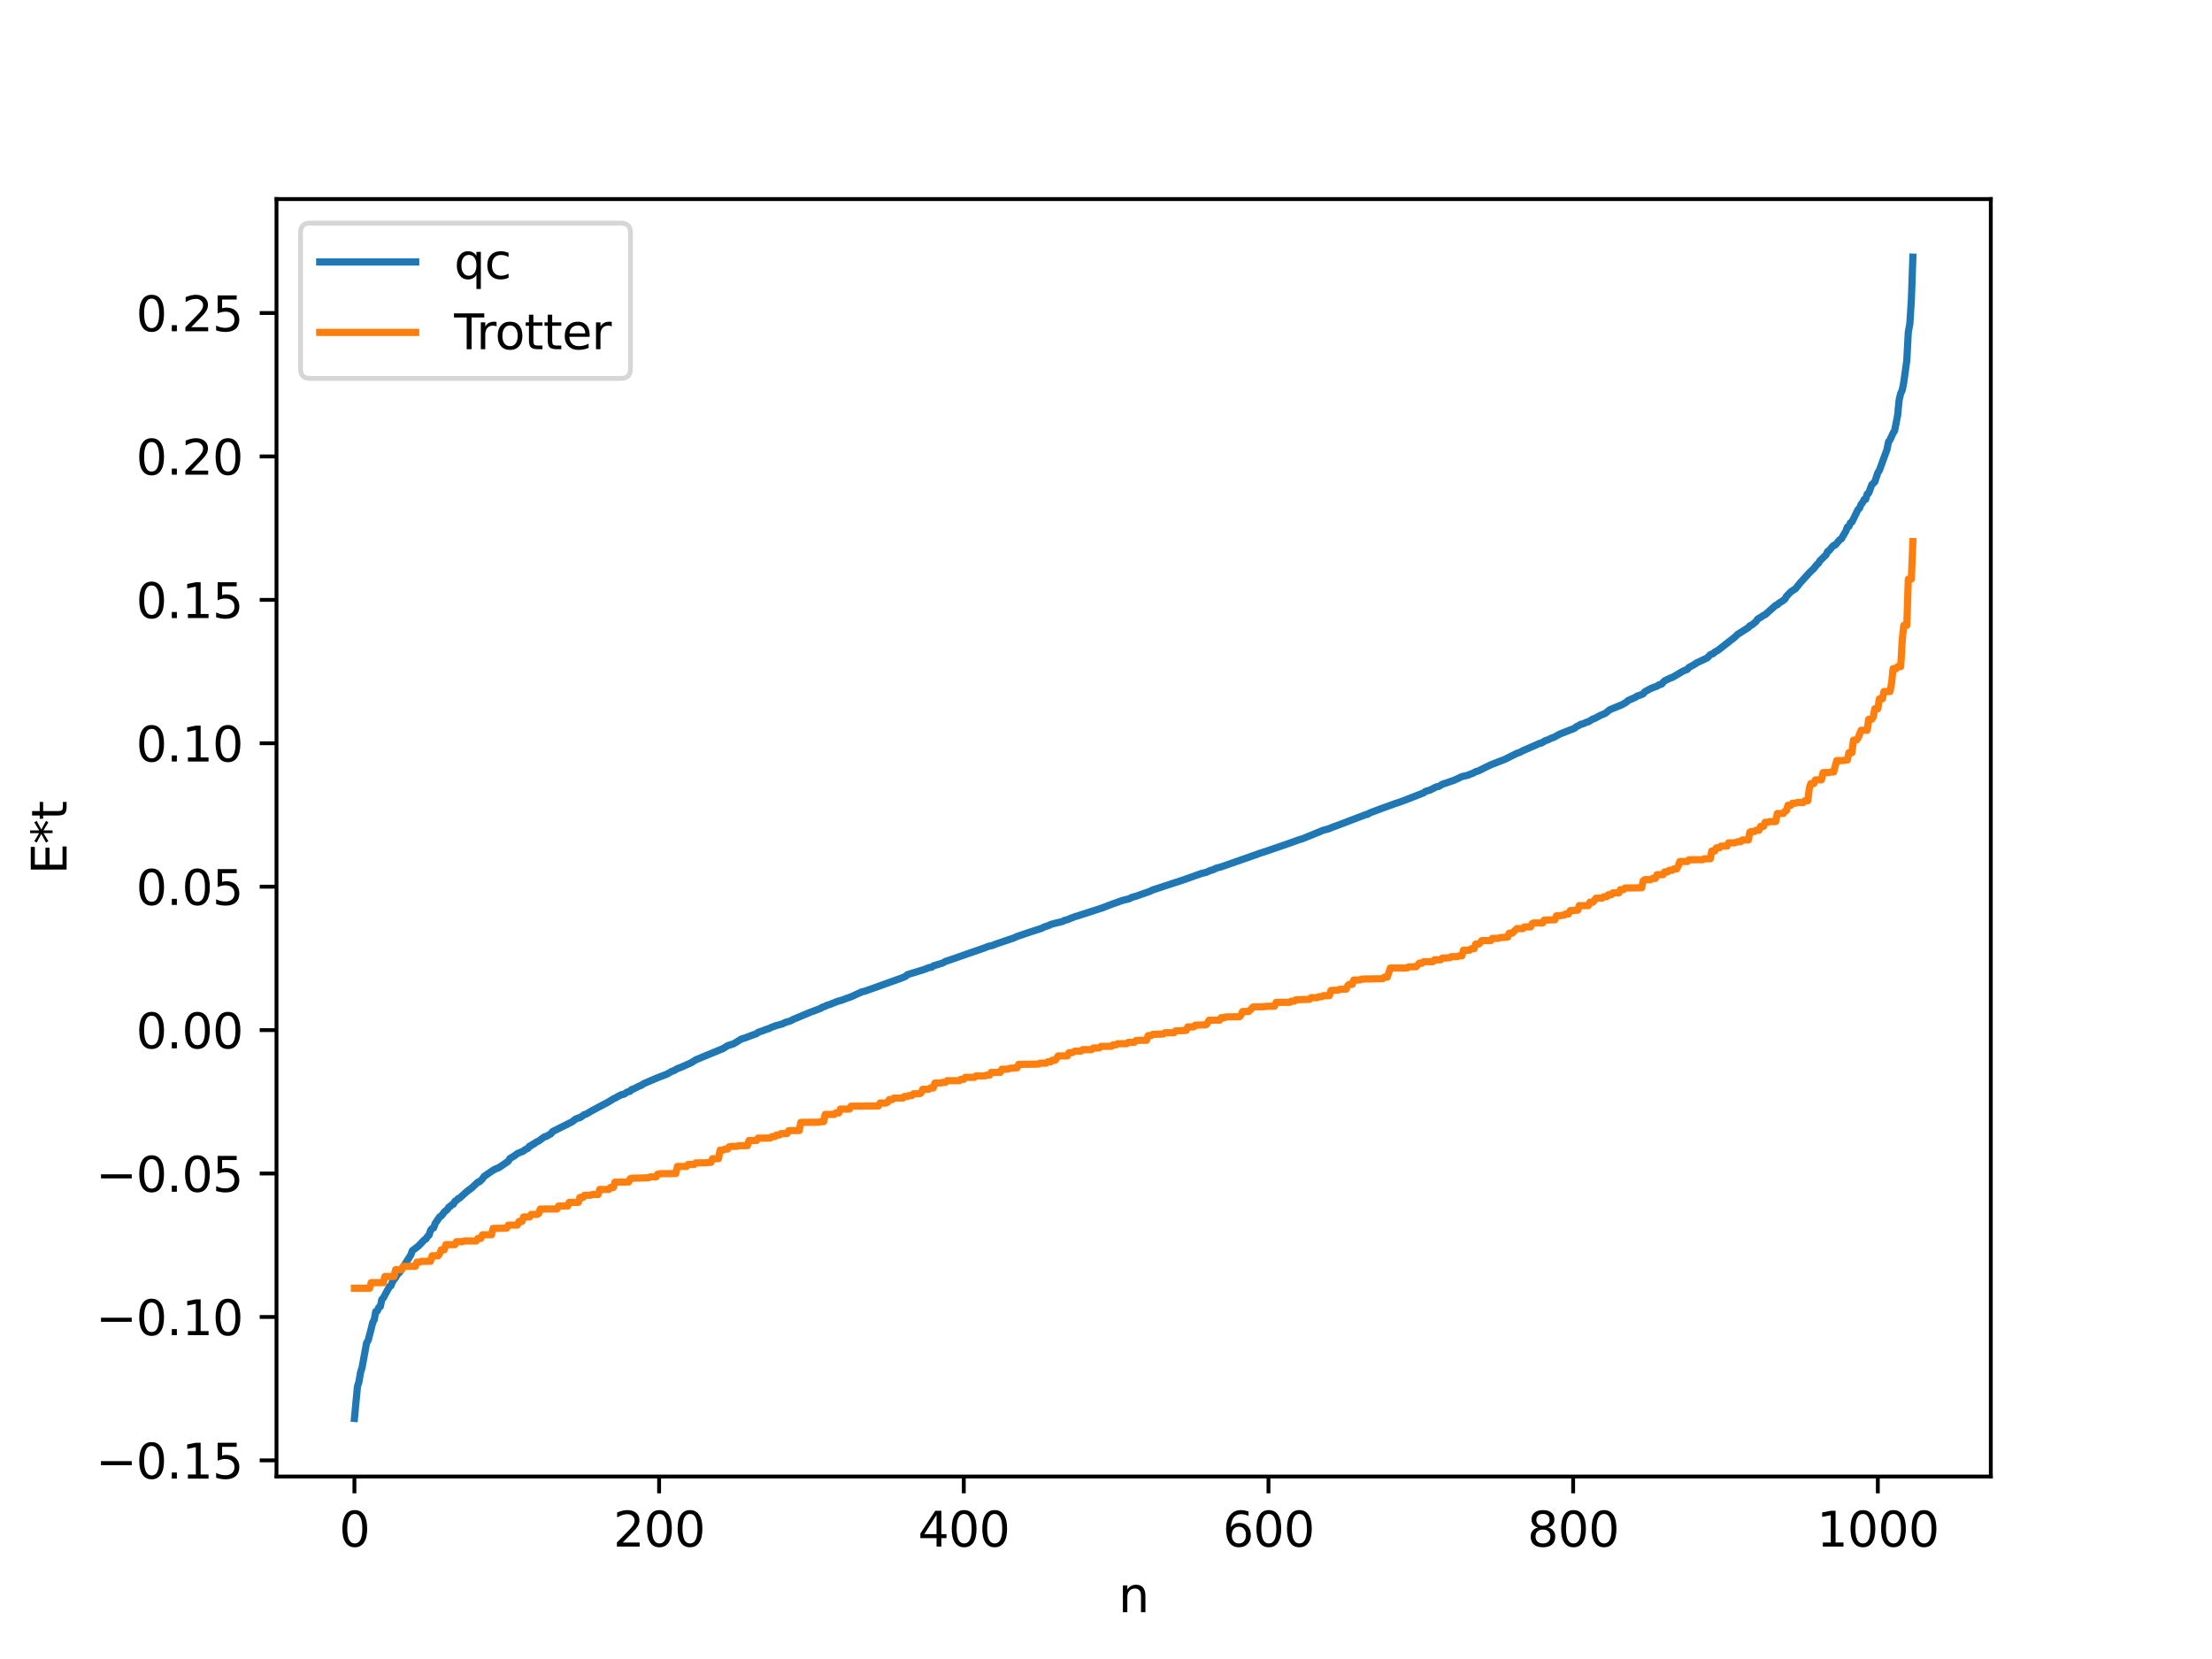 <?xml version="1.0" encoding="utf-8" standalone="no"?>
<!DOCTYPE svg PUBLIC "-//W3C//DTD SVG 1.1//EN"
  "http://www.w3.org/Graphics/SVG/1.1/DTD/svg11.dtd">
<svg xmlns:xlink="http://www.w3.org/1999/xlink" width="460.8pt" height="345.6pt" viewBox="0 0 460.8 345.6" xmlns="http://www.w3.org/2000/svg" version="1.1">
 <defs>
  <style type="text/css">*{stroke-linejoin: round; stroke-linecap: butt}</style>
 </defs>
 <g id="figure_1">
  <g id="patch_1">
   <path d="M 0 345.6 
L 460.8 345.6 
L 460.8 0 
L 0 0 
z
" style="fill: #ffffff"/>
  </g>
  <g id="axes_1">
   <g id="patch_2">
    <path d="M 57.6 307.584 
L 414.72 307.584 
L 414.72 41.472 
L 57.6 41.472 
z
" style="fill: #ffffff"/>
   </g>
   <g id="matplotlib.axis_1">
    <g id="xtick_1">
     <g id="line2d_1">
      <defs>
       <path id="mebd8e5475a" d="M 0 0 
L 0 3.5 
" style="stroke: #000000; stroke-width: 0.8"/>
      </defs>
      <g>
       <use xlink:href="#mebd8e5475a" x="73.833" y="307.584" style="stroke: #000000; stroke-width: 0.8"/>
      </g>
     </g>
     <g id="text_1">
      <!-- 0 -->
      <g transform="translate(70.651 322.182) scale(0.1 -0.1)">
       <defs>
        <path id="DejaVuSans-30" d="M 2034 4250 
Q 1547 4250 1301 3770 
Q 1056 3291 1056 2328 
Q 1056 1369 1301 889 
Q 1547 409 2034 409 
Q 2525 409 2770 889 
Q 3016 1369 3016 2328 
Q 3016 3291 2770 3770 
Q 2525 4250 2034 4250 
z
M 2034 4750 
Q 2819 4750 3233 4129 
Q 3647 3509 3647 2328 
Q 3647 1150 3233 529 
Q 2819 -91 2034 -91 
Q 1250 -91 836 529 
Q 422 1150 422 2328 
Q 422 3509 836 4129 
Q 1250 4750 2034 4750 
z
" transform="scale(0.016)"/>
       </defs>
       <use xlink:href="#DejaVuSans-30"/>
      </g>
     </g>
    </g>
    <g id="xtick_2">
     <g id="line2d_2">
      <g>
       <use xlink:href="#mebd8e5475a" x="137.304" y="307.584" style="stroke: #000000; stroke-width: 0.8"/>
      </g>
     </g>
     <g id="text_2">
      <!-- 200 -->
      <g transform="translate(127.76 322.182) scale(0.1 -0.1)">
       <defs>
        <path id="DejaVuSans-32" d="M 1228 531 
L 3431 531 
L 3431 0 
L 469 0 
L 469 531 
Q 828 903 1448 1529 
Q 2069 2156 2228 2338 
Q 2531 2678 2651 2914 
Q 2772 3150 2772 3378 
Q 2772 3750 2511 3984 
Q 2250 4219 1831 4219 
Q 1534 4219 1204 4116 
Q 875 4013 500 3803 
L 500 4441 
Q 881 4594 1212 4672 
Q 1544 4750 1819 4750 
Q 2544 4750 2975 4387 
Q 3406 4025 3406 3419 
Q 3406 3131 3298 2873 
Q 3191 2616 2906 2266 
Q 2828 2175 2409 1742 
Q 1991 1309 1228 531 
z
" transform="scale(0.016)"/>
       </defs>
       <use xlink:href="#DejaVuSans-32"/>
       <use xlink:href="#DejaVuSans-30" x="63.623"/>
       <use xlink:href="#DejaVuSans-30" x="127.246"/>
      </g>
     </g>
    </g>
    <g id="xtick_3">
     <g id="line2d_3">
      <g>
       <use xlink:href="#mebd8e5475a" x="200.775" y="307.584" style="stroke: #000000; stroke-width: 0.8"/>
      </g>
     </g>
     <g id="text_3">
      <!-- 400 -->
      <g transform="translate(191.231 322.182) scale(0.1 -0.1)">
       <defs>
        <path id="DejaVuSans-34" d="M 2419 4116 
L 825 1625 
L 2419 1625 
L 2419 4116 
z
M 2253 4666 
L 3047 4666 
L 3047 1625 
L 3713 1625 
L 3713 1100 
L 3047 1100 
L 3047 0 
L 2419 0 
L 2419 1100 
L 313 1100 
L 313 1709 
L 2253 4666 
z
" transform="scale(0.016)"/>
       </defs>
       <use xlink:href="#DejaVuSans-34"/>
       <use xlink:href="#DejaVuSans-30" x="63.623"/>
       <use xlink:href="#DejaVuSans-30" x="127.246"/>
      </g>
     </g>
    </g>
    <g id="xtick_4">
     <g id="line2d_4">
      <g>
       <use xlink:href="#mebd8e5475a" x="264.246" y="307.584" style="stroke: #000000; stroke-width: 0.8"/>
      </g>
     </g>
     <g id="text_4">
      <!-- 600 -->
      <g transform="translate(254.702 322.182) scale(0.1 -0.1)">
       <defs>
        <path id="DejaVuSans-36" d="M 2113 2584 
Q 1688 2584 1439 2293 
Q 1191 2003 1191 1497 
Q 1191 994 1439 701 
Q 1688 409 2113 409 
Q 2538 409 2786 701 
Q 3034 994 3034 1497 
Q 3034 2003 2786 2293 
Q 2538 2584 2113 2584 
z
M 3366 4563 
L 3366 3988 
Q 3128 4100 2886 4159 
Q 2644 4219 2406 4219 
Q 1781 4219 1451 3797 
Q 1122 3375 1075 2522 
Q 1259 2794 1537 2939 
Q 1816 3084 2150 3084 
Q 2853 3084 3261 2657 
Q 3669 2231 3669 1497 
Q 3669 778 3244 343 
Q 2819 -91 2113 -91 
Q 1303 -91 875 529 
Q 447 1150 447 2328 
Q 447 3434 972 4092 
Q 1497 4750 2381 4750 
Q 2619 4750 2861 4703 
Q 3103 4656 3366 4563 
z
" transform="scale(0.016)"/>
       </defs>
       <use xlink:href="#DejaVuSans-36"/>
       <use xlink:href="#DejaVuSans-30" x="63.623"/>
       <use xlink:href="#DejaVuSans-30" x="127.246"/>
      </g>
     </g>
    </g>
    <g id="xtick_5">
     <g id="line2d_5">
      <g>
       <use xlink:href="#mebd8e5475a" x="327.717" y="307.584" style="stroke: #000000; stroke-width: 0.8"/>
      </g>
     </g>
     <g id="text_5">
      <!-- 800 -->
      <g transform="translate(318.173 322.182) scale(0.1 -0.1)">
       <defs>
        <path id="DejaVuSans-38" d="M 2034 2216 
Q 1584 2216 1326 1975 
Q 1069 1734 1069 1313 
Q 1069 891 1326 650 
Q 1584 409 2034 409 
Q 2484 409 2743 651 
Q 3003 894 3003 1313 
Q 3003 1734 2745 1975 
Q 2488 2216 2034 2216 
z
M 1403 2484 
Q 997 2584 770 2862 
Q 544 3141 544 3541 
Q 544 4100 942 4425 
Q 1341 4750 2034 4750 
Q 2731 4750 3128 4425 
Q 3525 4100 3525 3541 
Q 3525 3141 3298 2862 
Q 3072 2584 2669 2484 
Q 3125 2378 3379 2068 
Q 3634 1759 3634 1313 
Q 3634 634 3220 271 
Q 2806 -91 2034 -91 
Q 1263 -91 848 271 
Q 434 634 434 1313 
Q 434 1759 690 2068 
Q 947 2378 1403 2484 
z
M 1172 3481 
Q 1172 3119 1398 2916 
Q 1625 2713 2034 2713 
Q 2441 2713 2670 2916 
Q 2900 3119 2900 3481 
Q 2900 3844 2670 4047 
Q 2441 4250 2034 4250 
Q 1625 4250 1398 4047 
Q 1172 3844 1172 3481 
z
" transform="scale(0.016)"/>
       </defs>
       <use xlink:href="#DejaVuSans-38"/>
       <use xlink:href="#DejaVuSans-30" x="63.623"/>
       <use xlink:href="#DejaVuSans-30" x="127.246"/>
      </g>
     </g>
    </g>
    <g id="xtick_6">
     <g id="line2d_6">
      <g>
       <use xlink:href="#mebd8e5475a" x="391.188" y="307.584" style="stroke: #000000; stroke-width: 0.8"/>
      </g>
     </g>
     <g id="text_6">
      <!-- 1000 -->
      <g transform="translate(378.463 322.182) scale(0.1 -0.1)">
       <defs>
        <path id="DejaVuSans-31" d="M 794 531 
L 1825 531 
L 1825 4091 
L 703 3866 
L 703 4441 
L 1819 4666 
L 2450 4666 
L 2450 531 
L 3481 531 
L 3481 0 
L 794 0 
L 794 531 
z
" transform="scale(0.016)"/>
       </defs>
       <use xlink:href="#DejaVuSans-31"/>
       <use xlink:href="#DejaVuSans-30" x="63.623"/>
       <use xlink:href="#DejaVuSans-30" x="127.246"/>
       <use xlink:href="#DejaVuSans-30" x="190.869"/>
      </g>
     </g>
    </g>
    <g id="text_7">
     <!-- n -->
     <g transform="translate(232.991 335.861) scale(0.1 -0.1)">
      <defs>
       <path id="DejaVuSans-6e" d="M 3513 2113 
L 3513 0 
L 2938 0 
L 2938 2094 
Q 2938 2591 2744 2837 
Q 2550 3084 2163 3084 
Q 1697 3084 1428 2787 
Q 1159 2491 1159 1978 
L 1159 0 
L 581 0 
L 581 3500 
L 1159 3500 
L 1159 2956 
Q 1366 3272 1645 3428 
Q 1925 3584 2291 3584 
Q 2894 3584 3203 3211 
Q 3513 2838 3513 2113 
z
" transform="scale(0.016)"/>
      </defs>
      <use xlink:href="#DejaVuSans-6e"/>
     </g>
    </g>
   </g>
   <g id="matplotlib.axis_2">
    <g id="ytick_1">
     <g id="line2d_7">
      <defs>
       <path id="mf7b036c52b" d="M 0 0 
L -3.5 0 
" style="stroke: #000000; stroke-width: 0.8"/>
      </defs>
      <g>
       <use xlink:href="#mf7b036c52b" x="57.6" y="304.219" style="stroke: #000000; stroke-width: 0.8"/>
      </g>
     </g>
     <g id="text_8">
      <!-- −0.15 -->
      <g transform="translate(19.955 308.018) scale(0.1 -0.1)">
       <defs>
        <path id="DejaVuSans-2212" d="M 678 2272 
L 4684 2272 
L 4684 1741 
L 678 1741 
L 678 2272 
z
" transform="scale(0.016)"/>
        <path id="DejaVuSans-2e" d="M 684 794 
L 1344 794 
L 1344 0 
L 684 0 
L 684 794 
z
" transform="scale(0.016)"/>
        <path id="DejaVuSans-35" d="M 691 4666 
L 3169 4666 
L 3169 4134 
L 1269 4134 
L 1269 2991 
Q 1406 3038 1543 3061 
Q 1681 3084 1819 3084 
Q 2600 3084 3056 2656 
Q 3513 2228 3513 1497 
Q 3513 744 3044 326 
Q 2575 -91 1722 -91 
Q 1428 -91 1123 -41 
Q 819 9 494 109 
L 494 744 
Q 775 591 1075 516 
Q 1375 441 1709 441 
Q 2250 441 2565 725 
Q 2881 1009 2881 1497 
Q 2881 1984 2565 2268 
Q 2250 2553 1709 2553 
Q 1456 2553 1204 2497 
Q 953 2441 691 2322 
L 691 4666 
z
" transform="scale(0.016)"/>
       </defs>
       <use xlink:href="#DejaVuSans-2212"/>
       <use xlink:href="#DejaVuSans-30" x="83.789"/>
       <use xlink:href="#DejaVuSans-2e" x="147.412"/>
       <use xlink:href="#DejaVuSans-31" x="179.199"/>
       <use xlink:href="#DejaVuSans-35" x="242.822"/>
      </g>
     </g>
    </g>
    <g id="ytick_2">
     <g id="line2d_8">
      <g>
       <use xlink:href="#mf7b036c52b" x="57.6" y="274.343" style="stroke: #000000; stroke-width: 0.8"/>
      </g>
     </g>
     <g id="text_9">
      <!-- −0.10 -->
      <g transform="translate(19.955 278.142) scale(0.1 -0.1)">
       <use xlink:href="#DejaVuSans-2212"/>
       <use xlink:href="#DejaVuSans-30" x="83.789"/>
       <use xlink:href="#DejaVuSans-2e" x="147.412"/>
       <use xlink:href="#DejaVuSans-31" x="179.199"/>
       <use xlink:href="#DejaVuSans-30" x="242.822"/>
      </g>
     </g>
    </g>
    <g id="ytick_3">
     <g id="line2d_9">
      <g>
       <use xlink:href="#mf7b036c52b" x="57.6" y="244.466" style="stroke: #000000; stroke-width: 0.8"/>
      </g>
     </g>
     <g id="text_10">
      <!-- −0.05 -->
      <g transform="translate(19.955 248.265) scale(0.1 -0.1)">
       <use xlink:href="#DejaVuSans-2212"/>
       <use xlink:href="#DejaVuSans-30" x="83.789"/>
       <use xlink:href="#DejaVuSans-2e" x="147.412"/>
       <use xlink:href="#DejaVuSans-30" x="179.199"/>
       <use xlink:href="#DejaVuSans-35" x="242.822"/>
      </g>
     </g>
    </g>
    <g id="ytick_4">
     <g id="line2d_10">
      <g>
       <use xlink:href="#mf7b036c52b" x="57.6" y="214.59" style="stroke: #000000; stroke-width: 0.8"/>
      </g>
     </g>
     <g id="text_11">
      <!-- 0.00 -->
      <g transform="translate(28.334 218.389) scale(0.1 -0.1)">
       <use xlink:href="#DejaVuSans-30"/>
       <use xlink:href="#DejaVuSans-2e" x="63.623"/>
       <use xlink:href="#DejaVuSans-30" x="95.41"/>
       <use xlink:href="#DejaVuSans-30" x="159.033"/>
      </g>
     </g>
    </g>
    <g id="ytick_5">
     <g id="line2d_11">
      <g>
       <use xlink:href="#mf7b036c52b" x="57.6" y="184.714" style="stroke: #000000; stroke-width: 0.8"/>
      </g>
     </g>
     <g id="text_12">
      <!-- 0.05 -->
      <g transform="translate(28.334 188.513) scale(0.1 -0.1)">
       <use xlink:href="#DejaVuSans-30"/>
       <use xlink:href="#DejaVuSans-2e" x="63.623"/>
       <use xlink:href="#DejaVuSans-30" x="95.41"/>
       <use xlink:href="#DejaVuSans-35" x="159.033"/>
      </g>
     </g>
    </g>
    <g id="ytick_6">
     <g id="line2d_12">
      <g>
       <use xlink:href="#mf7b036c52b" x="57.6" y="154.838" style="stroke: #000000; stroke-width: 0.8"/>
      </g>
     </g>
     <g id="text_13">
      <!-- 0.10 -->
      <g transform="translate(28.334 158.637) scale(0.1 -0.1)">
       <use xlink:href="#DejaVuSans-30"/>
       <use xlink:href="#DejaVuSans-2e" x="63.623"/>
       <use xlink:href="#DejaVuSans-31" x="95.41"/>
       <use xlink:href="#DejaVuSans-30" x="159.033"/>
      </g>
     </g>
    </g>
    <g id="ytick_7">
     <g id="line2d_13">
      <g>
       <use xlink:href="#mf7b036c52b" x="57.6" y="124.961" style="stroke: #000000; stroke-width: 0.8"/>
      </g>
     </g>
     <g id="text_14">
      <!-- 0.15 -->
      <g transform="translate(28.334 128.76) scale(0.1 -0.1)">
       <use xlink:href="#DejaVuSans-30"/>
       <use xlink:href="#DejaVuSans-2e" x="63.623"/>
       <use xlink:href="#DejaVuSans-31" x="95.41"/>
       <use xlink:href="#DejaVuSans-35" x="159.033"/>
      </g>
     </g>
    </g>
    <g id="ytick_8">
     <g id="line2d_14">
      <g>
       <use xlink:href="#mf7b036c52b" x="57.6" y="95.085" style="stroke: #000000; stroke-width: 0.8"/>
      </g>
     </g>
     <g id="text_15">
      <!-- 0.20 -->
      <g transform="translate(28.334 98.884) scale(0.1 -0.1)">
       <use xlink:href="#DejaVuSans-30"/>
       <use xlink:href="#DejaVuSans-2e" x="63.623"/>
       <use xlink:href="#DejaVuSans-32" x="95.41"/>
       <use xlink:href="#DejaVuSans-30" x="159.033"/>
      </g>
     </g>
    </g>
    <g id="ytick_9">
     <g id="line2d_15">
      <g>
       <use xlink:href="#mf7b036c52b" x="57.6" y="65.209" style="stroke: #000000; stroke-width: 0.8"/>
      </g>
     </g>
     <g id="text_16">
      <!-- 0.25 -->
      <g transform="translate(28.334 69.008) scale(0.1 -0.1)">
       <use xlink:href="#DejaVuSans-30"/>
       <use xlink:href="#DejaVuSans-2e" x="63.623"/>
       <use xlink:href="#DejaVuSans-32" x="95.41"/>
       <use xlink:href="#DejaVuSans-35" x="159.033"/>
      </g>
     </g>
    </g>
    <g id="text_17">
     <!-- E*t -->
     <g transform="translate(13.875 182.148) rotate(-90) scale(0.1 -0.1)">
      <defs>
       <path id="DejaVuSans-45" d="M 628 4666 
L 3578 4666 
L 3578 4134 
L 1259 4134 
L 1259 2753 
L 3481 2753 
L 3481 2222 
L 1259 2222 
L 1259 531 
L 3634 531 
L 3634 0 
L 628 0 
L 628 4666 
z
" transform="scale(0.016)"/>
       <path id="DejaVuSans-2a" d="M 3009 3897 
L 1888 3291 
L 3009 2681 
L 2828 2375 
L 1778 3009 
L 1778 1831 
L 1422 1831 
L 1422 3009 
L 372 2375 
L 191 2681 
L 1313 3291 
L 191 3897 
L 372 4206 
L 1422 3572 
L 1422 4750 
L 1778 4750 
L 1778 3572 
L 2828 4206 
L 3009 3897 
z
" transform="scale(0.016)"/>
       <path id="DejaVuSans-74" d="M 1172 4494 
L 1172 3500 
L 2356 3500 
L 2356 3053 
L 1172 3053 
L 1172 1153 
Q 1172 725 1289 603 
Q 1406 481 1766 481 
L 2356 481 
L 2356 0 
L 1766 0 
Q 1100 0 847 248 
Q 594 497 594 1153 
L 594 3053 
L 172 3053 
L 172 3500 
L 594 3500 
L 594 4494 
L 1172 4494 
z
" transform="scale(0.016)"/>
      </defs>
      <use xlink:href="#DejaVuSans-45"/>
      <use xlink:href="#DejaVuSans-2a" x="63.184"/>
      <use xlink:href="#DejaVuSans-74" x="113.184"/>
     </g>
    </g>
   </g>
   <g id="line2d_16">
    <path d="M 73.833 295.488 
L 74.467 288.838 
L 74.785 287.823 
L 75.102 285.925 
L 75.42 284.901 
L 76.372 279.74 
L 76.689 279.232 
L 77.324 276.822 
L 77.641 275.506 
L 77.958 274.922 
L 78.276 273.211 
L 78.593 273.116 
L 78.91 272.365 
L 79.228 272.179 
L 79.545 270.699 
L 79.862 270.375 
L 80.815 268.598 
L 81.132 268.02 
L 81.449 267.851 
L 81.767 266.972 
L 82.401 266.16 
L 82.719 265.559 
L 83.353 264.928 
L 85.575 261.443 
L 85.892 260.546 
L 87.162 259.583 
L 88.431 258.249 
L 88.748 258.09 
L 89.066 257.554 
L 89.383 257.298 
L 89.7 256.286 
L 90.018 255.92 
L 90.335 255.796 
L 90.653 254.869 
L 91.605 253.476 
L 91.922 253.309 
L 92.557 252.481 
L 93.191 251.955 
L 93.509 251.447 
L 93.826 251.288 
L 94.143 250.949 
L 94.461 250.85 
L 94.778 250.242 
L 95.096 250.072 
L 95.413 249.722 
L 95.73 249.595 
L 97.317 248.166 
L 98.269 247.467 
L 99.539 246.274 
L 99.856 246.188 
L 100.491 245.601 
L 100.808 245.101 
L 102.395 244.006 
L 103.029 243.6 
L 103.981 243.207 
L 105.886 241.899 
L 106.203 241.357 
L 107.155 240.776 
L 107.79 240.305 
L 109.059 239.775 
L 109.377 239.499 
L 110.011 239.194 
L 110.329 238.745 
L 110.646 238.675 
L 110.963 238.371 
L 111.281 238.29 
L 111.598 237.989 
L 112.233 237.685 
L 113.185 236.978 
L 113.502 236.783 
L 113.82 236.734 
L 114.454 236.345 
L 114.772 236.184 
L 115.089 235.743 
L 119.215 233.672 
L 119.849 233.16 
L 120.484 232.883 
L 120.801 232.837 
L 121.753 232.176 
L 122.071 232.111 
L 123.34 231.361 
L 126.831 229.504 
L 127.783 228.909 
L 128.418 228.624 
L 128.735 228.376 
L 129.053 228.284 
L 129.37 228.063 
L 130.005 227.938 
L 130.639 227.505 
L 131.274 227.323 
L 131.591 226.949 
L 131.909 226.889 
L 133.178 226.239 
L 133.496 226.145 
L 134.13 225.73 
L 136.986 224.507 
L 137.621 224.266 
L 138.891 223.785 
L 139.843 223.236 
L 140.477 222.988 
L 141.112 222.612 
L 141.747 222.382 
L 143.968 221.401 
L 144.92 220.796 
L 146.507 220.129 
L 150.633 218.429 
L 151.585 217.83 
L 152.854 217.429 
L 154.441 216.446 
L 155.076 216.266 
L 156.662 215.663 
L 157.615 215.319 
L 157.932 215.049 
L 158.884 214.734 
L 159.836 214.368 
L 160.153 214.29 
L 160.788 213.973 
L 161.74 213.63 
L 163.01 213.296 
L 163.644 212.965 
L 164.596 212.71 
L 165.231 212.363 
L 168.722 210.902 
L 170.943 210.07 
L 171.261 209.833 
L 171.896 209.637 
L 172.213 209.43 
L 172.848 209.256 
L 174.434 208.615 
L 175.386 208.35 
L 176.339 207.984 
L 177.291 207.652 
L 179.512 206.632 
L 180.147 206.484 
L 181.734 205.923 
L 187.763 203.761 
L 188.398 203.507 
L 188.715 203.35 
L 189.033 203.032 
L 192.524 201.968 
L 193.476 201.582 
L 194.11 201.483 
L 194.428 201.207 
L 196.332 200.63 
L 196.967 200.277 
L 197.601 200.071 
L 205.218 197.417 
L 205.853 197.156 
L 206.805 196.932 
L 207.439 196.669 
L 211.248 195.377 
L 211.882 195.073 
L 212.834 194.756 
L 214.421 194.218 
L 216.96 193.398 
L 217.595 193.079 
L 218.547 192.768 
L 218.864 192.585 
L 219.816 192.33 
L 220.451 192.179 
L 221.403 191.946 
L 221.72 191.728 
L 222.355 191.593 
L 222.99 191.314 
L 223.942 190.959 
L 224.577 190.769 
L 229.654 189.12 
L 231.558 188.387 
L 233.78 187.594 
L 235.367 187.189 
L 235.684 186.974 
L 236.636 186.704 
L 238.54 186.035 
L 239.492 185.704 
L 240.127 185.392 
L 246.474 183.312 
L 250.282 181.963 
L 251.234 181.738 
L 252.186 181.314 
L 252.504 181.265 
L 253.456 180.825 
L 254.408 180.578 
L 261.072 178.247 
L 261.707 178.03 
L 262.342 177.789 
L 264.246 177.166 
L 265.515 176.723 
L 269.006 175.519 
L 270.593 174.937 
L 271.228 174.765 
L 275.671 172.956 
L 276.623 172.705 
L 277.892 172.209 
L 279.162 171.742 
L 284.557 169.685 
L 284.874 169.654 
L 285.191 169.422 
L 285.826 169.163 
L 287.73 168.449 
L 290.586 167.418 
L 292.173 166.882 
L 296.616 165.146 
L 296.934 164.868 
L 297.886 164.592 
L 299.155 163.947 
L 299.79 163.8 
L 300.424 163.388 
L 302.329 162.745 
L 302.963 162.521 
L 304.55 161.78 
L 305.82 161.484 
L 306.454 161.201 
L 306.772 161.115 
L 307.406 160.761 
L 308.041 160.571 
L 309.31 159.922 
L 310.58 159.313 
L 312.167 158.692 
L 313.436 158.208 
L 315.975 156.941 
L 316.61 156.731 
L 317.244 156.384 
L 319.466 155.417 
L 320.735 154.846 
L 321.053 154.814 
L 322.005 154.239 
L 322.322 154.188 
L 323.274 153.72 
L 323.591 153.655 
L 324.861 152.95 
L 328.034 151.697 
L 328.352 151.394 
L 328.986 151.093 
L 329.304 150.876 
L 329.621 150.846 
L 330.573 150.423 
L 330.891 150.36 
L 331.843 149.763 
L 332.16 149.691 
L 333.429 149.008 
L 334.381 148.629 
L 335.334 147.853 
L 337.872 146.814 
L 338.824 146.265 
L 339.142 145.947 
L 340.729 145.245 
L 341.046 144.996 
L 341.681 144.809 
L 342.315 144.524 
L 342.633 144.112 
L 343.902 143.426 
L 344.854 143.057 
L 345.172 142.963 
L 345.489 142.702 
L 346.124 142.518 
L 346.758 141.831 
L 348.028 141.218 
L 348.345 141.142 
L 350.567 139.827 
L 351.519 139.427 
L 351.836 139.037 
L 352.788 138.531 
L 353.423 138.103 
L 355.644 137.059 
L 356.279 136.383 
L 356.914 136.148 
L 357.231 135.826 
L 357.866 135.487 
L 361.357 132.758 
L 361.991 132.146 
L 364.213 130.741 
L 364.53 130.36 
L 364.848 130.251 
L 365.8 129.496 
L 366.117 128.995 
L 366.752 128.607 
L 367.386 128.181 
L 367.704 128.06 
L 369.925 126.083 
L 370.243 125.996 
L 370.56 125.675 
L 371.512 125.069 
L 371.829 124.803 
L 372.147 124.223 
L 373.099 123.243 
L 374.051 122.633 
L 375.003 121.427 
L 376.907 119.332 
L 377.859 118.42 
L 378.494 117.598 
L 378.811 117.353 
L 379.129 116.801 
L 380.398 115.587 
L 380.715 114.898 
L 381.033 114.706 
L 381.667 113.941 
L 381.985 113.623 
L 382.302 113.544 
L 383.254 112.433 
L 383.572 112.266 
L 384.524 110.646 
L 384.841 109.786 
L 385.158 109.677 
L 385.476 108.913 
L 385.793 108.742 
L 387.062 106.147 
L 387.38 105.855 
L 387.697 105.068 
L 388.015 104.692 
L 388.332 104.062 
L 388.649 104.025 
L 388.967 102.917 
L 389.284 102.719 
L 389.919 100.991 
L 390.553 100.372 
L 391.188 98.473 
L 391.505 97.981 
L 393.092 93.648 
L 393.41 92.047 
L 393.727 91.622 
L 394.362 90.216 
L 394.679 89.744 
L 395.314 86.491 
L 395.631 83.269 
L 395.948 81.96 
L 396.266 81.29 
L 396.583 79.681 
L 397.218 75.106 
L 397.535 69.171 
L 397.853 67.455 
L 398.17 62.547 
L 398.487 53.568 
L 398.487 53.568 
" clip-path="url(#p43f387f516)" style="fill: none; stroke: #1f77b4; stroke-width: 1.5; stroke-linecap: square"/>
   </g>
   <g id="line2d_17">
    <path d="M 73.833 268.367 
L 77.006 268.367 
L 77.324 267.197 
L 79.862 267.197 
L 80.18 265.921 
L 82.084 265.921 
L 82.401 264.51 
L 83.671 264.51 
L 83.988 263.803 
L 86.527 263.803 
L 86.844 262.926 
L 87.479 262.926 
L 87.796 262.751 
L 89.7 262.751 
L 90.018 261.603 
L 91.287 261.603 
L 91.605 261.106 
L 91.922 260.34 
L 92.557 260.34 
L 92.874 259.288 
L 94.778 259.288 
L 95.096 258.661 
L 96.365 258.661 
L 96.682 258.515 
L 99.221 258.515 
L 99.539 257.991 
L 100.173 257.991 
L 100.491 257.23 
L 102.395 257.23 
L 102.712 255.903 
L 105.568 255.84 
L 105.886 255.206 
L 107.79 255.206 
L 108.107 254.454 
L 108.742 254.454 
L 109.059 253.515 
L 110.329 253.515 
L 110.646 252.981 
L 111.915 252.981 
L 112.233 252.802 
L 112.55 251.864 
L 116.041 251.852 
L 116.358 251.234 
L 118.262 251.234 
L 118.58 250.475 
L 120.484 250.475 
L 120.801 249.452 
L 121.436 249.452 
L 121.753 248.993 
L 123.023 248.993 
L 123.34 248.832 
L 124.61 248.832 
L 124.927 247.784 
L 126.831 247.784 
L 127.148 247.377 
L 127.783 247.377 
L 128.1 246.265 
L 130.957 246.24 
L 131.274 245.566 
L 131.591 245.446 
L 135.082 245.36 
L 135.4 245.172 
L 136.669 245.172 
L 136.986 244.604 
L 137.621 244.504 
L 140.795 244.466 
L 141.112 242.991 
L 143.016 242.991 
L 143.334 242.584 
L 144.603 242.584 
L 144.92 242.262 
L 147.142 242.224 
L 147.777 242.149 
L 148.094 242.149 
L 148.411 241.38 
L 149.681 241.38 
L 149.998 239.598 
L 150.633 239.598 
L 150.95 239.382 
L 151.585 239.382 
L 151.902 238.896 
L 152.537 238.801 
L 153.489 238.801 
L 153.806 238.668 
L 155.71 238.668 
L 156.028 237.588 
L 157.615 237.584 
L 157.932 237.08 
L 160.471 237.08 
L 160.788 236.775 
L 161.423 236.775 
L 161.74 236.446 
L 162.375 236.446 
L 162.692 236.149 
L 163.962 236.149 
L 164.279 235.56 
L 165.231 235.508 
L 166.5 235.508 
L 166.818 233.815 
L 170.626 233.776 
L 170.943 233.653 
L 171.578 233.653 
L 171.896 232.159 
L 173.8 232.159 
L 174.117 231.839 
L 174.752 231.839 
L 175.069 231.034 
L 176.973 231.034 
L 177.291 230.445 
L 183.003 230.388 
L 183.32 229.771 
L 184.59 229.771 
L 184.907 229.622 
L 185.224 229.072 
L 185.859 229.072 
L 186.177 228.758 
L 188.081 228.758 
L 188.398 228.424 
L 189.033 228.424 
L 189.35 228.222 
L 189.985 228.222 
L 190.302 227.848 
L 191.572 227.848 
L 191.889 227.662 
L 192.206 226.919 
L 193.476 226.919 
L 193.793 226.635 
L 194.428 226.635 
L 194.745 225.625 
L 196.015 225.625 
L 196.332 225.475 
L 196.967 225.475 
L 197.284 225.13 
L 199.823 225.13 
L 200.14 224.846 
L 200.775 224.846 
L 201.092 224.433 
L 202.996 224.433 
L 203.314 224.136 
L 205.218 224.136 
L 205.535 223.955 
L 206.17 223.955 
L 206.487 223.401 
L 208.391 223.401 
L 208.709 222.728 
L 209.978 222.728 
L 210.296 222.555 
L 211.882 222.45 
L 212.2 221.735 
L 216.325 221.673 
L 216.643 221.478 
L 217.912 221.478 
L 218.229 221.203 
L 218.864 221.203 
L 219.181 220.872 
L 219.816 220.872 
L 220.451 219.962 
L 222.355 219.962 
L 222.672 219.298 
L 223.307 219.298 
L 223.942 218.959 
L 225.211 218.959 
L 225.529 218.659 
L 227.433 218.659 
L 227.75 218.313 
L 229.02 218.313 
L 229.337 217.985 
L 231.558 217.959 
L 231.876 217.655 
L 232.51 217.655 
L 232.828 217.424 
L 234.732 217.424 
L 235.049 217.14 
L 236.319 217.14 
L 236.636 216.761 
L 237.588 216.711 
L 238.858 216.711 
L 239.175 215.737 
L 239.81 215.737 
L 240.127 215.479 
L 242.348 215.404 
L 242.666 215.141 
L 244.57 215.141 
L 244.887 214.756 
L 247.109 214.66 
L 247.426 213.921 
L 248.696 213.921 
L 249.013 213.553 
L 251.234 213.493 
L 251.552 213.109 
L 251.869 212.528 
L 254.091 212.518 
L 254.408 212 
L 255.043 212 
L 255.36 211.848 
L 258.216 211.805 
L 258.534 211.427 
L 258.851 210.719 
L 260.12 210.719 
L 261.072 209.759 
L 263.294 209.718 
L 263.929 209.616 
L 265.515 209.616 
L 265.833 208.818 
L 268.689 208.799 
L 269.006 208.561 
L 269.641 208.561 
L 269.958 208.265 
L 272.815 208.177 
L 273.132 207.831 
L 274.401 207.831 
L 274.719 207.639 
L 275.353 207.639 
L 275.671 207.418 
L 276.94 207.418 
L 277.258 206.339 
L 278.844 206.26 
L 279.162 206.064 
L 280.431 206.064 
L 280.748 205.33 
L 281.066 205.059 
L 281.7 205.059 
L 282.018 204.151 
L 283.287 204.151 
L 283.605 203.964 
L 288.048 203.88 
L 288.365 203.562 
L 289 203.562 
L 289.634 201.659 
L 293.125 201.651 
L 293.443 201.418 
L 294.712 201.386 
L 295.029 201.386 
L 295.664 200.636 
L 296.299 200.636 
L 296.616 200.329 
L 298.52 200.329 
L 298.838 199.944 
L 300.107 199.944 
L 300.424 199.6 
L 302.011 199.524 
L 302.329 199.288 
L 303.598 199.288 
L 303.915 199.128 
L 304.55 199.128 
L 304.867 197.943 
L 306.137 197.943 
L 306.454 197.639 
L 307.089 197.639 
L 307.406 196.657 
L 308.041 196.657 
L 308.358 196.416 
L 308.676 195.944 
L 310.58 195.944 
L 310.897 195.474 
L 312.167 195.474 
L 312.484 195.316 
L 314.071 195.223 
L 314.388 194.397 
L 315.023 194.397 
L 315.975 193.454 
L 317.244 193.454 
L 317.562 193.09 
L 318.831 193.09 
L 319.148 192.441 
L 319.466 192.267 
L 321.37 192.267 
L 321.687 191.67 
L 323.909 191.609 
L 324.226 190.773 
L 324.861 190.773 
L 325.496 190.658 
L 325.813 190.658 
L 326.13 190.401 
L 326.765 190.401 
L 327.082 189.702 
L 328.669 189.607 
L 328.986 188.652 
L 330.891 188.652 
L 331.208 187.937 
L 331.843 187.937 
L 332.477 187.106 
L 333.747 187.106 
L 334.064 186.801 
L 334.699 186.801 
L 335.016 186.401 
L 335.651 186.401 
L 335.968 186.006 
L 337.238 186.006 
L 337.555 185.329 
L 338.19 185.329 
L 338.507 184.993 
L 341.998 184.941 
L 342.315 183.466 
L 342.633 183.255 
L 343.902 183.255 
L 344.22 182.988 
L 344.854 182.988 
L 345.172 182.218 
L 346.441 182.218 
L 346.758 181.63 
L 347.393 181.63 
L 347.71 181.301 
L 348.345 181.301 
L 348.662 181.016 
L 349.297 181.016 
L 349.615 180.395 
L 349.932 179.472 
L 351.519 179.466 
L 351.836 179.106 
L 354.692 179.094 
L 355.01 178.905 
L 356.279 178.905 
L 356.596 177.281 
L 357.231 177.281 
L 357.548 176.619 
L 358.183 176.619 
L 358.5 176.26 
L 359.77 176.26 
L 360.087 175.583 
L 361.357 175.583 
L 361.991 175.344 
L 362.626 175.344 
L 362.943 174.982 
L 364.213 174.982 
L 364.53 173.341 
L 364.848 173.219 
L 365.482 173.219 
L 365.8 172.965 
L 366.434 172.965 
L 366.752 172.15 
L 367.386 172.15 
L 367.704 171.296 
L 368.339 171.296 
L 368.656 171.144 
L 369.925 171.144 
L 370.243 169.466 
L 371.512 169.466 
L 371.829 169.016 
L 372.147 168.879 
L 372.464 167.751 
L 373.099 167.751 
L 373.416 167.321 
L 374.051 167.321 
L 374.368 167.181 
L 375.638 167.181 
L 375.955 166.821 
L 376.59 166.821 
L 376.907 164.256 
L 377.224 163.23 
L 377.859 163.23 
L 378.177 162.463 
L 379.446 162.463 
L 379.763 160.951 
L 381.033 160.951 
L 381.35 160.821 
L 381.985 160.821 
L 382.62 158.444 
L 383.889 158.444 
L 384.524 158.33 
L 384.841 158.33 
L 385.158 156.794 
L 385.793 156.794 
L 386.11 154.179 
L 386.745 154.179 
L 387.062 153.768 
L 387.697 152.125 
L 388.967 152.125 
L 389.284 149.839 
L 389.919 149.839 
L 390.236 149.344 
L 390.553 147.646 
L 391.188 147.646 
L 391.505 145.576 
L 392.14 145.576 
L 392.458 144.053 
L 393.727 144.053 
L 394.044 142.371 
L 394.362 139.29 
L 394.996 139.29 
L 395.314 138.868 
L 395.948 138.868 
L 396.266 133.418 
L 396.583 130.29 
L 397.218 130.29 
L 397.535 120.643 
L 398.17 120.643 
L 398.487 112.819 
L 398.487 112.819 
" clip-path="url(#p43f387f516)" style="fill: none; stroke: #ff7f0e; stroke-width: 1.5; stroke-linecap: square"/>
   </g>
   <g id="patch_3">
    <path d="M 57.6 307.584 
L 57.6 41.472 
" style="fill: none; stroke: #000000; stroke-width: 0.8; stroke-linejoin: miter; stroke-linecap: square"/>
   </g>
   <g id="patch_4">
    <path d="M 414.72 307.584 
L 414.72 41.472 
" style="fill: none; stroke: #000000; stroke-width: 0.8; stroke-linejoin: miter; stroke-linecap: square"/>
   </g>
   <g id="patch_5">
    <path d="M 57.6 307.584 
L 414.72 307.584 
" style="fill: none; stroke: #000000; stroke-width: 0.8; stroke-linejoin: miter; stroke-linecap: square"/>
   </g>
   <g id="patch_6">
    <path d="M 57.6 41.472 
L 414.72 41.472 
" style="fill: none; stroke: #000000; stroke-width: 0.8; stroke-linejoin: miter; stroke-linecap: square"/>
   </g>
   <g id="legend_1">
    <g id="patch_7">
     <path d="M 64.6 78.828 
L 129.342 78.828 
Q 131.342 78.828 131.342 76.828 
L 131.342 48.472 
Q 131.342 46.472 129.342 46.472 
L 64.6 46.472 
Q 62.6 46.472 62.6 48.472 
L 62.6 76.828 
Q 62.6 78.828 64.6 78.828 
z
" style="fill: #ffffff; opacity: 0.8; stroke: #cccccc; stroke-linejoin: miter"/>
    </g>
    <g id="line2d_18">
     <path d="M 66.6 54.57 
L 76.6 54.57 
L 86.6 54.57 
" style="fill: none; stroke: #1f77b4; stroke-width: 1.5; stroke-linecap: square"/>
    </g>
    <g id="text_18">
     <!-- qc -->
     <g transform="translate(94.6 58.07) scale(0.1 -0.1)">
      <defs>
       <path id="DejaVuSans-71" d="M 947 1747 
Q 947 1113 1208 752 
Q 1469 391 1925 391 
Q 2381 391 2643 752 
Q 2906 1113 2906 1747 
Q 2906 2381 2643 2742 
Q 2381 3103 1925 3103 
Q 1469 3103 1208 2742 
Q 947 2381 947 1747 
z
M 2906 525 
Q 2725 213 2448 61 
Q 2172 -91 1784 -91 
Q 1150 -91 751 415 
Q 353 922 353 1747 
Q 353 2572 751 3078 
Q 1150 3584 1784 3584 
Q 2172 3584 2448 3432 
Q 2725 3281 2906 2969 
L 2906 3500 
L 3481 3500 
L 3481 -1331 
L 2906 -1331 
L 2906 525 
z
" transform="scale(0.016)"/>
       <path id="DejaVuSans-63" d="M 3122 3366 
L 3122 2828 
Q 2878 2963 2633 3030 
Q 2388 3097 2138 3097 
Q 1578 3097 1268 2742 
Q 959 2388 959 1747 
Q 959 1106 1268 751 
Q 1578 397 2138 397 
Q 2388 397 2633 464 
Q 2878 531 3122 666 
L 3122 134 
Q 2881 22 2623 -34 
Q 2366 -91 2075 -91 
Q 1284 -91 818 406 
Q 353 903 353 1747 
Q 353 2603 823 3093 
Q 1294 3584 2113 3584 
Q 2378 3584 2631 3529 
Q 2884 3475 3122 3366 
z
" transform="scale(0.016)"/>
      </defs>
      <use xlink:href="#DejaVuSans-71"/>
      <use xlink:href="#DejaVuSans-63" x="63.477"/>
     </g>
    </g>
    <g id="line2d_19">
     <path d="M 66.6 69.249 
L 76.6 69.249 
L 86.6 69.249 
" style="fill: none; stroke: #ff7f0e; stroke-width: 1.5; stroke-linecap: square"/>
    </g>
    <g id="text_19">
     <!-- Trotter -->
     <g transform="translate(94.6 72.749) scale(0.1 -0.1)">
      <defs>
       <path id="DejaVuSans-54" d="M -19 4666 
L 3928 4666 
L 3928 4134 
L 2272 4134 
L 2272 0 
L 1638 0 
L 1638 4134 
L -19 4134 
L -19 4666 
z
" transform="scale(0.016)"/>
       <path id="DejaVuSans-72" d="M 2631 2963 
Q 2534 3019 2420 3045 
Q 2306 3072 2169 3072 
Q 1681 3072 1420 2755 
Q 1159 2438 1159 1844 
L 1159 0 
L 581 0 
L 581 3500 
L 1159 3500 
L 1159 2956 
Q 1341 3275 1631 3429 
Q 1922 3584 2338 3584 
Q 2397 3584 2469 3576 
Q 2541 3569 2628 3553 
L 2631 2963 
z
" transform="scale(0.016)"/>
       <path id="DejaVuSans-6f" d="M 1959 3097 
Q 1497 3097 1228 2736 
Q 959 2375 959 1747 
Q 959 1119 1226 758 
Q 1494 397 1959 397 
Q 2419 397 2687 759 
Q 2956 1122 2956 1747 
Q 2956 2369 2687 2733 
Q 2419 3097 1959 3097 
z
M 1959 3584 
Q 2709 3584 3137 3096 
Q 3566 2609 3566 1747 
Q 3566 888 3137 398 
Q 2709 -91 1959 -91 
Q 1206 -91 779 398 
Q 353 888 353 1747 
Q 353 2609 779 3096 
Q 1206 3584 1959 3584 
z
" transform="scale(0.016)"/>
       <path id="DejaVuSans-65" d="M 3597 1894 
L 3597 1613 
L 953 1613 
Q 991 1019 1311 708 
Q 1631 397 2203 397 
Q 2534 397 2845 478 
Q 3156 559 3463 722 
L 3463 178 
Q 3153 47 2828 -22 
Q 2503 -91 2169 -91 
Q 1331 -91 842 396 
Q 353 884 353 1716 
Q 353 2575 817 3079 
Q 1281 3584 2069 3584 
Q 2775 3584 3186 3129 
Q 3597 2675 3597 1894 
z
M 3022 2063 
Q 3016 2534 2758 2815 
Q 2500 3097 2075 3097 
Q 1594 3097 1305 2825 
Q 1016 2553 972 2059 
L 3022 2063 
z
" transform="scale(0.016)"/>
      </defs>
      <use xlink:href="#DejaVuSans-54"/>
      <use xlink:href="#DejaVuSans-72" x="46.334"/>
      <use xlink:href="#DejaVuSans-6f" x="85.197"/>
      <use xlink:href="#DejaVuSans-74" x="146.379"/>
      <use xlink:href="#DejaVuSans-74" x="185.588"/>
      <use xlink:href="#DejaVuSans-65" x="224.797"/>
      <use xlink:href="#DejaVuSans-72" x="286.32"/>
     </g>
    </g>
   </g>
  </g>
 </g>
 <defs>
  <clipPath id="p43f387f516">
   <rect x="57.6" y="41.472" width="357.12" height="266.112"/>
  </clipPath>
 </defs>
</svg>
